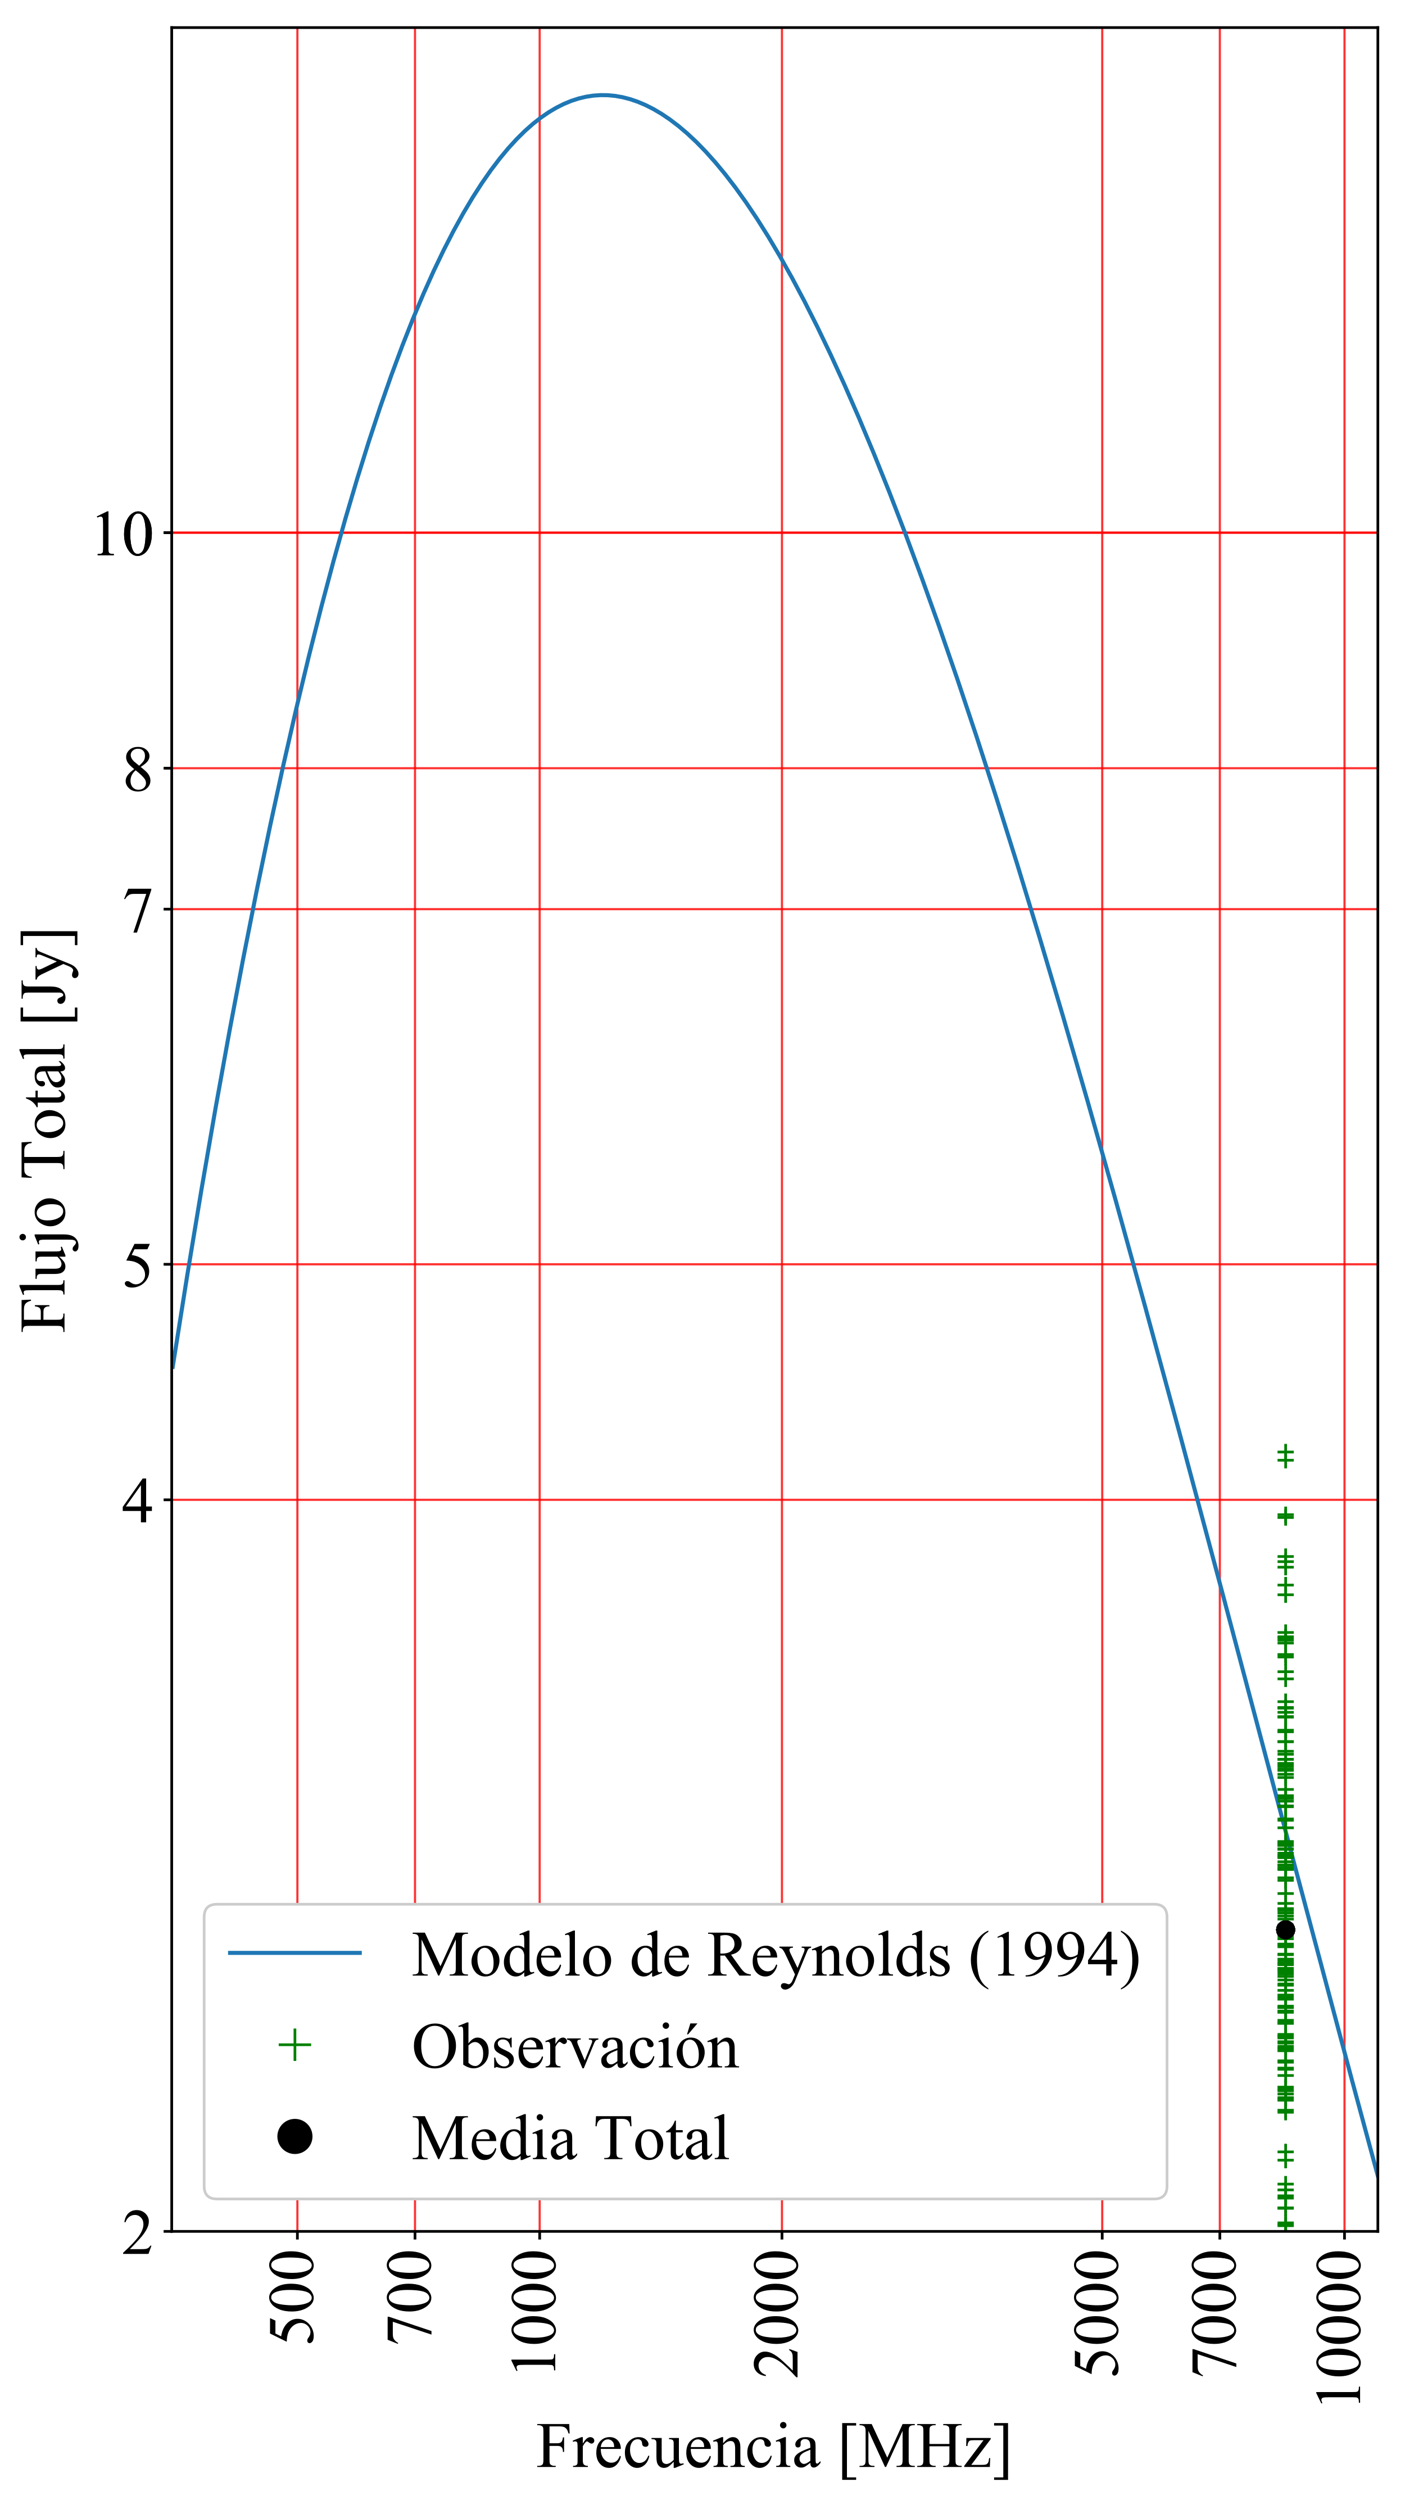 <?xml version="1.0" encoding="utf-8" standalone="no"?>
<!DOCTYPE svg PUBLIC "-//W3C//DTD SVG 1.1//EN"
  "http://www.w3.org/Graphics/SVG/1.1/DTD/svg11.dtd">
<!-- Created with matplotlib (http://matplotlib.org/) -->
<svg height="925pt" version="1.1" viewBox="0 0 520 925" width="520pt" xmlns="http://www.w3.org/2000/svg" xmlns:xlink="http://www.w3.org/1999/xlink">
 <defs>
  <style type="text/css">
*{stroke-linecap:butt;stroke-linejoin:round;}
  </style>
 </defs>
 <g id="figure_1">
  <g id="patch_1">
   <path d="M 0 925.099 
L 520.155 925.099 
L 520.155 0 
L 0 0 
z
" style="fill:#ffffff;"/>
  </g>
  <g id="axes_1">
   <g id="patch_2">
    <path d="M 63.555 825.6 
L 509.955 825.6 
L 509.955 10.2 
L 63.555 10.2 
z
" style="fill:#ffffff;"/>
   </g>
   <g id="matplotlib.axis_1">
    <g id="xtick_1">
     <g id="line2d_1">
      <path clip-path="url(#pf68c662dde)" d="M 110.067 825.6 
L 110.067 10.2 
" style="fill:none;opacity:0.8;stroke:#ff0000;stroke-linecap:square;stroke-width:0.8;"/>
     </g>
     <g id="line2d_2">
      <defs>
       <path d="M 0 0 
L 0 3 
" id="m3a1a50039f" style="stroke:#000000;"/>
      </defs>
      <g>
       <use style="stroke:#000000;" x="110.067" xlink:href="#m3a1a50039f" y="825.6"/>
      </g>
     </g>
     <g id="text_1">
      <!-- 500 -->
      <defs>
       <path d="M 43.406 66.219 
L 39.594 57.906 
L 19.672 57.906 
L 15.328 49.031 
Q 28.266 47.125 35.844 39.406 
Q 42.328 32.766 42.328 23.781 
Q 42.328 18.562 40.203 14.109 
Q 38.094 9.672 34.859 6.547 
Q 31.641 3.422 27.688 1.516 
Q 22.078 -1.172 16.156 -1.172 
Q 10.203 -1.172 7.484 0.844 
Q 4.781 2.875 4.781 5.328 
Q 4.781 6.688 5.906 7.734 
Q 7.031 8.797 8.734 8.797 
Q 10.016 8.797 10.969 8.406 
Q 11.922 8.016 14.203 6.391 
Q 17.875 3.859 21.625 3.859 
Q 27.344 3.859 31.656 8.172 
Q 35.984 12.5 35.984 18.703 
Q 35.984 24.703 32.125 29.906 
Q 28.266 35.109 21.484 37.938 
Q 16.156 40.141 6.984 40.484 
L 19.672 66.219 
z
" id="TimesNewRomanPSMT-35"/>
       <path d="M 3.609 32.719 
Q 3.609 44.047 7.031 52.219 
Q 10.453 60.406 16.109 64.406 
Q 20.516 67.578 25.203 67.578 
Q 32.812 67.578 38.875 59.812 
Q 46.438 50.203 46.438 33.734 
Q 46.438 22.219 43.109 14.156 
Q 39.797 6.109 34.641 2.469 
Q 29.5 -1.172 24.703 -1.172 
Q 15.234 -1.172 8.938 10.016 
Q 3.609 19.438 3.609 32.719 
z
M 13.188 31.5 
Q 13.188 17.828 16.547 9.188 
Q 19.344 1.906 24.859 1.906 
Q 27.484 1.906 30.312 4.266 
Q 33.156 6.641 34.625 12.203 
Q 36.859 20.609 36.859 35.891 
Q 36.859 47.219 34.516 54.781 
Q 32.766 60.406 29.984 62.75 
Q 27.984 64.359 25.141 64.359 
Q 21.828 64.359 19.234 61.375 
Q 15.719 57.328 14.453 48.625 
Q 13.188 39.938 13.188 31.5 
z
" id="TimesNewRomanPSMT-30"/>
      </defs>
      <g transform="translate(115.832 868.1)rotate(-90)scale(0.24 -0.24)">
       <use xlink:href="#TimesNewRomanPSMT-35"/>
       <use x="50" xlink:href="#TimesNewRomanPSMT-30"/>
       <use x="100" xlink:href="#TimesNewRomanPSMT-30"/>
      </g>
     </g>
    </g>
    <g id="xtick_2">
     <g id="line2d_3">
      <path clip-path="url(#pf68c662dde)" d="M 153.595 825.6 
L 153.595 10.2 
" style="fill:none;opacity:0.8;stroke:#ff0000;stroke-linecap:square;stroke-width:0.8;"/>
     </g>
     <g id="line2d_4">
      <g>
       <use style="stroke:#000000;" x="153.595" xlink:href="#m3a1a50039f" y="825.6"/>
      </g>
     </g>
     <g id="text_2">
      <!-- 700 -->
      <defs>
       <path d="M 10.062 66.219 
L 45.562 66.219 
L 45.562 64.359 
L 23.484 -1.375 
L 18.016 -1.375 
L 37.797 58.25 
L 19.578 58.25 
Q 14.062 58.25 11.719 56.938 
Q 7.625 54.688 5.125 50 
L 3.719 50.531 
z
" id="TimesNewRomanPSMT-37"/>
      </defs>
      <g transform="translate(159.361 868.1)rotate(-90)scale(0.24 -0.24)">
       <use xlink:href="#TimesNewRomanPSMT-37"/>
       <use x="50" xlink:href="#TimesNewRomanPSMT-30"/>
       <use x="100" xlink:href="#TimesNewRomanPSMT-30"/>
      </g>
     </g>
    </g>
    <g id="xtick_3">
     <g id="line2d_5">
      <path clip-path="url(#pf68c662dde)" d="M 199.737 825.6 
L 199.737 10.2 
" style="fill:none;opacity:0.8;stroke:#ff0000;stroke-linecap:square;stroke-width:0.8;"/>
     </g>
     <g id="line2d_6">
      <g>
       <use style="stroke:#000000;" x="199.737" xlink:href="#m3a1a50039f" y="825.6"/>
      </g>
     </g>
     <g id="text_3">
      <!-- 1000 -->
      <defs>
       <path d="M 11.719 59.719 
L 27.828 67.578 
L 29.438 67.578 
L 29.438 11.672 
Q 29.438 6.109 29.906 4.734 
Q 30.375 3.375 31.828 2.641 
Q 33.297 1.906 37.797 1.812 
L 37.797 0 
L 12.891 0 
L 12.891 1.812 
Q 17.578 1.906 18.938 2.609 
Q 20.312 3.328 20.844 4.516 
Q 21.391 5.719 21.391 11.672 
L 21.391 47.406 
Q 21.391 54.641 20.906 56.688 
Q 20.562 58.25 19.656 58.984 
Q 18.75 59.719 17.484 59.719 
Q 15.672 59.719 12.453 58.203 
z
" id="TimesNewRomanPSMT-31"/>
      </defs>
      <g transform="translate(205.502 880.1)rotate(-90)scale(0.24 -0.24)">
       <use xlink:href="#TimesNewRomanPSMT-31"/>
       <use x="50" xlink:href="#TimesNewRomanPSMT-30"/>
       <use x="100" xlink:href="#TimesNewRomanPSMT-30"/>
       <use x="150" xlink:href="#TimesNewRomanPSMT-30"/>
      </g>
     </g>
    </g>
    <g id="xtick_4">
     <g id="line2d_7">
      <path clip-path="url(#pf68c662dde)" d="M 289.406 825.6 
L 289.406 10.2 
" style="fill:none;opacity:0.8;stroke:#ff0000;stroke-linecap:square;stroke-width:0.8;"/>
     </g>
     <g id="line2d_8">
      <g>
       <use style="stroke:#000000;" x="289.406" xlink:href="#m3a1a50039f" y="825.6"/>
      </g>
     </g>
     <g id="text_4">
      <!-- 2000 -->
      <defs>
       <path d="M 45.844 12.75 
L 41.219 0 
L 2.156 0 
L 2.156 1.812 
Q 19.391 17.531 26.422 27.484 
Q 33.453 37.453 33.453 45.703 
Q 33.453 52 29.594 56.047 
Q 25.734 60.109 20.359 60.109 
Q 15.484 60.109 11.594 57.25 
Q 7.719 54.391 5.859 48.875 
L 4.047 48.875 
Q 5.281 57.906 10.328 62.734 
Q 15.375 67.578 22.953 67.578 
Q 31 67.578 36.391 62.406 
Q 41.797 57.234 41.797 50.203 
Q 41.797 45.172 39.453 40.141 
Q 35.844 32.234 27.734 23.391 
Q 15.578 10.109 12.547 7.375 
L 29.828 7.375 
Q 35.109 7.375 37.234 7.766 
Q 39.359 8.156 41.062 9.344 
Q 42.781 10.547 44.047 12.75 
z
" id="TimesNewRomanPSMT-32"/>
      </defs>
      <g transform="translate(295.172 880.1)rotate(-90)scale(0.24 -0.24)">
       <use xlink:href="#TimesNewRomanPSMT-32"/>
       <use x="50" xlink:href="#TimesNewRomanPSMT-30"/>
       <use x="100" xlink:href="#TimesNewRomanPSMT-30"/>
       <use x="150" xlink:href="#TimesNewRomanPSMT-30"/>
      </g>
     </g>
    </g>
    <g id="xtick_5">
     <g id="line2d_9">
      <path clip-path="url(#pf68c662dde)" d="M 407.944 825.6 
L 407.944 10.2 
" style="fill:none;opacity:0.8;stroke:#ff0000;stroke-linecap:square;stroke-width:0.8;"/>
     </g>
     <g id="line2d_10">
      <g>
       <use style="stroke:#000000;" x="407.944" xlink:href="#m3a1a50039f" y="825.6"/>
      </g>
     </g>
     <g id="text_5">
      <!-- 5000 -->
      <g transform="translate(413.709 880.1)rotate(-90)scale(0.24 -0.24)">
       <use xlink:href="#TimesNewRomanPSMT-35"/>
       <use x="50" xlink:href="#TimesNewRomanPSMT-30"/>
       <use x="100" xlink:href="#TimesNewRomanPSMT-30"/>
       <use x="150" xlink:href="#TimesNewRomanPSMT-30"/>
      </g>
     </g>
    </g>
    <g id="xtick_6">
     <g id="line2d_11">
      <path clip-path="url(#pf68c662dde)" d="M 451.472 825.6 
L 451.472 10.2 
" style="fill:none;opacity:0.8;stroke:#ff0000;stroke-linecap:square;stroke-width:0.8;"/>
     </g>
     <g id="line2d_12">
      <g>
       <use style="stroke:#000000;" x="451.472" xlink:href="#m3a1a50039f" y="825.6"/>
      </g>
     </g>
     <g id="text_6">
      <!-- 7000 -->
      <g transform="translate(457.237 880.1)rotate(-90)scale(0.24 -0.24)">
       <use xlink:href="#TimesNewRomanPSMT-37"/>
       <use x="50" xlink:href="#TimesNewRomanPSMT-30"/>
       <use x="100" xlink:href="#TimesNewRomanPSMT-30"/>
       <use x="150" xlink:href="#TimesNewRomanPSMT-30"/>
      </g>
     </g>
    </g>
    <g id="xtick_7">
     <g id="line2d_13">
      <path clip-path="url(#pf68c662dde)" d="M 497.613 825.6 
L 497.613 10.2 
" style="fill:none;opacity:0.8;stroke:#ff0000;stroke-linecap:square;stroke-width:0.8;"/>
     </g>
     <g id="line2d_14">
      <g>
       <use style="stroke:#000000;" x="497.613" xlink:href="#m3a1a50039f" y="825.6"/>
      </g>
     </g>
     <g id="text_7">
      <!-- 10000 -->
      <g transform="translate(503.379 892.1)rotate(-90)scale(0.24 -0.24)">
       <use xlink:href="#TimesNewRomanPSMT-31"/>
       <use x="50" xlink:href="#TimesNewRomanPSMT-30"/>
       <use x="100" xlink:href="#TimesNewRomanPSMT-30"/>
       <use x="150" xlink:href="#TimesNewRomanPSMT-30"/>
       <use x="200" xlink:href="#TimesNewRomanPSMT-30"/>
      </g>
     </g>
    </g>
    <g id="text_8">
     <!-- Frecuencia [MHz] -->
     <defs>
      <path d="M 20.453 62.594 
L 20.453 36.578 
L 32.516 36.578 
Q 36.672 36.578 38.594 38.406 
Q 40.531 40.234 41.156 45.656 
L 42.969 45.656 
L 42.969 23.25 
L 41.156 23.25 
Q 41.109 27.094 40.156 28.906 
Q 39.203 30.719 37.516 31.609 
Q 35.844 32.516 32.516 32.516 
L 20.453 32.516 
L 20.453 11.719 
Q 20.453 6.688 21.094 5.078 
Q 21.578 3.859 23.141 2.984 
Q 25.297 1.812 27.641 1.812 
L 30.031 1.812 
L 30.031 0 
L 1.609 0 
L 1.609 1.812 
L 3.953 1.812 
Q 8.062 1.812 9.906 4.203 
Q 11.078 5.766 11.078 11.719 
L 11.078 54.5 
Q 11.078 59.516 10.453 61.141 
Q 9.969 62.359 8.453 63.234 
Q 6.344 64.406 3.953 64.406 
L 1.609 64.406 
L 1.609 66.219 
L 50.875 66.219 
L 51.516 51.656 
L 49.812 51.656 
Q 48.531 56.297 46.844 58.469 
Q 45.172 60.641 42.703 61.609 
Q 40.234 62.594 35.062 62.594 
z
" id="TimesNewRomanPSMT-46"/>
      <path d="M 16.219 46.047 
L 16.219 35.984 
Q 21.828 46.047 27.734 46.047 
Q 30.422 46.047 32.172 44.406 
Q 33.938 42.781 33.938 40.625 
Q 33.938 38.719 32.656 37.391 
Q 31.391 36.078 29.641 36.078 
Q 27.938 36.078 25.812 37.766 
Q 23.688 39.453 22.656 39.453 
Q 21.781 39.453 20.75 38.484 
Q 18.562 36.469 16.219 31.891 
L 16.219 10.453 
Q 16.219 6.734 17.141 4.828 
Q 17.781 3.516 19.391 2.641 
Q 21 1.766 24.031 1.766 
L 24.031 0 
L 1.125 0 
L 1.125 1.766 
Q 4.547 1.766 6.203 2.828 
Q 7.422 3.609 7.906 5.328 
Q 8.156 6.156 8.156 10.062 
L 8.156 27.391 
Q 8.156 35.203 7.828 36.688 
Q 7.516 38.188 6.656 38.859 
Q 5.812 39.547 4.547 39.547 
Q 3.031 39.547 1.125 38.812 
L 0.641 40.578 
L 14.156 46.047 
z
" id="TimesNewRomanPSMT-72"/>
      <path d="M 10.641 27.875 
Q 10.594 17.922 15.484 12.25 
Q 20.359 6.594 26.953 6.594 
Q 31.344 6.594 34.594 9 
Q 37.844 11.422 40.047 17.281 
L 41.547 16.312 
Q 40.531 9.625 35.594 4.125 
Q 30.672 -1.375 23.25 -1.375 
Q 15.188 -1.375 9.453 4.906 
Q 3.719 11.188 3.719 21.781 
Q 3.719 33.25 9.594 39.672 
Q 15.484 46.094 24.359 46.094 
Q 31.891 46.094 36.719 41.141 
Q 41.547 36.188 41.547 27.875 
z
M 10.641 30.719 
L 31.344 30.719 
Q 31.109 35.016 30.328 36.766 
Q 29.109 39.5 26.688 41.062 
Q 24.266 42.625 21.625 42.625 
Q 17.578 42.625 14.375 39.469 
Q 11.188 36.328 10.641 30.719 
z
" id="TimesNewRomanPSMT-65"/>
      <path d="M 41.109 17 
Q 39.312 8.156 34.031 3.391 
Q 28.766 -1.375 22.359 -1.375 
Q 14.75 -1.375 9.078 5.016 
Q 3.422 11.422 3.422 22.312 
Q 3.422 32.859 9.688 39.453 
Q 15.969 46.047 24.75 46.047 
Q 31.344 46.047 35.594 42.547 
Q 39.844 39.062 39.844 35.297 
Q 39.844 33.453 38.641 32.297 
Q 37.453 31.156 35.297 31.156 
Q 32.422 31.156 30.953 33.016 
Q 30.125 34.031 29.859 36.906 
Q 29.594 39.797 27.875 41.312 
Q 26.172 42.781 23.141 42.781 
Q 18.266 42.781 15.281 39.156 
Q 11.328 34.375 11.328 26.516 
Q 11.328 18.5 15.25 12.375 
Q 19.188 6.25 25.875 6.25 
Q 30.672 6.25 34.469 9.516 
Q 37.156 11.766 39.703 17.672 
z
" id="TimesNewRomanPSMT-63"/>
      <path d="M 42.328 44.734 
L 42.328 17.625 
Q 42.328 9.859 42.688 8.125 
Q 43.062 6.391 43.859 5.703 
Q 44.672 5.031 45.75 5.031 
Q 47.266 5.031 49.172 5.859 
L 49.859 4.156 
L 36.469 -1.375 
L 34.281 -1.375 
L 34.281 8.109 
Q 28.516 1.859 25.484 0.234 
Q 22.469 -1.375 19.094 -1.375 
Q 15.328 -1.375 12.562 0.797 
Q 9.812 2.984 8.734 6.391 
Q 7.672 9.812 7.672 16.062 
L 7.672 36.031 
Q 7.672 39.203 6.984 40.422 
Q 6.297 41.656 4.953 42.312 
Q 3.609 42.969 0.094 42.922 
L 0.094 44.734 
L 15.766 44.734 
L 15.766 14.797 
Q 15.766 8.547 17.938 6.594 
Q 20.125 4.641 23.188 4.641 
Q 25.297 4.641 27.953 5.953 
Q 30.609 7.281 34.281 10.984 
L 34.281 36.328 
Q 34.281 40.141 32.891 41.484 
Q 31.5 42.828 27.094 42.922 
L 27.094 44.734 
z
" id="TimesNewRomanPSMT-75"/>
      <path d="M 16.156 36.578 
Q 24.031 46.047 31.156 46.047 
Q 34.812 46.047 37.453 44.219 
Q 40.094 42.391 41.656 38.188 
Q 42.719 35.25 42.719 29.203 
L 42.719 10.109 
Q 42.719 5.859 43.406 4.344 
Q 43.953 3.125 45.141 2.438 
Q 46.344 1.766 49.562 1.766 
L 49.562 0 
L 27.438 0 
L 27.438 1.766 
L 28.375 1.766 
Q 31.5 1.766 32.734 2.703 
Q 33.984 3.656 34.469 5.516 
Q 34.672 6.25 34.672 10.109 
L 34.672 28.422 
Q 34.672 34.516 33.078 37.281 
Q 31.5 40.047 27.734 40.047 
Q 21.922 40.047 16.156 33.688 
L 16.156 10.109 
Q 16.156 5.562 16.703 4.5 
Q 17.391 3.078 18.578 2.422 
Q 19.781 1.766 23.438 1.766 
L 23.438 0 
L 1.312 0 
L 1.312 1.766 
L 2.297 1.766 
Q 5.719 1.766 6.906 3.484 
Q 8.109 5.219 8.109 10.109 
L 8.109 26.703 
Q 8.109 34.766 7.734 36.516 
Q 7.375 38.281 6.609 38.906 
Q 5.859 39.547 4.594 39.547 
Q 3.219 39.547 1.312 38.812 
L 0.594 40.578 
L 14.062 46.047 
L 16.156 46.047 
z
" id="TimesNewRomanPSMT-6e"/>
      <path d="M 14.5 69.438 
Q 16.547 69.438 17.984 67.984 
Q 19.438 66.547 19.438 64.5 
Q 19.438 62.453 17.984 60.984 
Q 16.547 59.516 14.5 59.516 
Q 12.453 59.516 10.984 60.984 
Q 9.516 62.453 9.516 64.5 
Q 9.516 66.547 10.953 67.984 
Q 12.406 69.438 14.5 69.438 
z
M 18.562 46.047 
L 18.562 10.109 
Q 18.562 5.906 19.172 4.516 
Q 19.781 3.125 20.969 2.438 
Q 22.172 1.766 25.344 1.766 
L 25.344 0 
L 3.609 0 
L 3.609 1.766 
Q 6.891 1.766 8 2.391 
Q 9.125 3.031 9.781 4.484 
Q 10.453 5.953 10.453 10.109 
L 10.453 27.344 
Q 10.453 34.625 10.016 36.766 
Q 9.672 38.328 8.938 38.938 
Q 8.203 39.547 6.938 39.547 
Q 5.562 39.547 3.609 38.812 
L 2.938 40.578 
L 16.406 46.047 
z
" id="TimesNewRomanPSMT-69"/>
      <path d="M 28.469 6.453 
Q 21.578 1.125 19.828 0.297 
Q 17.188 -0.922 14.203 -0.922 
Q 9.578 -0.922 6.562 2.25 
Q 3.562 5.422 3.562 10.594 
Q 3.562 13.875 5.031 16.266 
Q 7.031 19.578 11.984 22.5 
Q 16.938 25.438 28.469 29.641 
L 28.469 31.391 
Q 28.469 38.094 26.344 40.578 
Q 24.219 43.062 20.172 43.062 
Q 17.094 43.062 15.281 41.406 
Q 13.422 39.75 13.422 37.594 
L 13.531 34.766 
Q 13.531 32.516 12.375 31.297 
Q 11.234 30.078 9.375 30.078 
Q 7.562 30.078 6.422 31.344 
Q 5.281 32.625 5.281 34.812 
Q 5.281 39.016 9.578 42.531 
Q 13.875 46.047 21.625 46.047 
Q 27.594 46.047 31.391 44.047 
Q 34.281 42.531 35.641 39.312 
Q 36.531 37.203 36.531 30.719 
L 36.531 15.531 
Q 36.531 9.125 36.766 7.688 
Q 37.016 6.25 37.578 5.766 
Q 38.141 5.281 38.875 5.281 
Q 39.656 5.281 40.234 5.609 
Q 41.266 6.25 44.188 9.188 
L 44.188 6.453 
Q 38.719 -0.875 33.734 -0.875 
Q 31.344 -0.875 29.922 0.781 
Q 28.516 2.438 28.469 6.453 
z
M 28.469 9.625 
L 28.469 26.656 
Q 21.094 23.734 18.953 22.516 
Q 15.094 20.359 13.422 18.016 
Q 11.766 15.672 11.766 12.891 
Q 11.766 9.375 13.859 7.047 
Q 15.969 4.734 18.703 4.734 
Q 22.406 4.734 28.469 9.625 
z
" id="TimesNewRomanPSMT-61"/>
      <path id="TimesNewRomanPSMT-20"/>
      <path d="M 29.688 -19.828 
L 8.203 -19.828 
L 8.203 67.719 
L 29.688 67.719 
L 29.688 63.875 
L 15.531 63.875 
L 15.531 -16.016 
L 29.688 -16.016 
z
" id="TimesNewRomanPSMT-5b"/>
      <path d="M 40.922 0 
L 15.328 55.719 
L 15.328 11.469 
Q 15.328 5.375 16.656 3.859 
Q 18.453 1.812 22.359 1.812 
L 24.703 1.812 
L 24.703 0 
L 1.656 0 
L 1.656 1.812 
L 4 1.812 
Q 8.203 1.812 9.969 4.344 
Q 11.031 5.906 11.031 11.469 
L 11.031 54.734 
Q 11.031 59.125 10.062 61.078 
Q 9.375 62.5 7.547 63.453 
Q 5.719 64.406 1.656 64.406 
L 1.656 66.219 
L 20.406 66.219 
L 44.438 14.406 
L 68.062 66.219 
L 86.812 66.219 
L 86.812 64.406 
L 84.516 64.406 
Q 80.281 64.406 78.516 61.859 
Q 77.438 60.297 77.438 54.734 
L 77.438 11.469 
Q 77.438 5.375 78.812 3.859 
Q 80.609 1.812 84.516 1.812 
L 86.812 1.812 
L 86.812 0 
L 58.688 0 
L 58.688 1.812 
L 61.031 1.812 
Q 65.281 1.812 67 4.344 
Q 68.062 5.906 68.062 11.469 
L 68.062 55.719 
L 42.531 0 
z
" id="TimesNewRomanPSMT-4d"/>
      <path d="M 20.562 35.5 
L 51.312 35.5 
L 51.312 54.438 
Q 51.312 59.516 50.688 61.141 
Q 50.203 62.359 48.641 63.234 
Q 46.531 64.406 44.188 64.406 
L 41.844 64.406 
L 41.844 66.219 
L 70.172 66.219 
L 70.172 64.406 
L 67.828 64.406 
Q 65.484 64.406 63.375 63.281 
Q 61.812 62.5 61.25 60.906 
Q 60.688 59.328 60.688 54.438 
L 60.688 11.719 
Q 60.688 6.688 61.328 5.078 
Q 61.812 3.859 63.328 2.984 
Q 65.484 1.812 67.828 1.812 
L 70.172 1.812 
L 70.172 0 
L 41.844 0 
L 41.844 1.812 
L 44.188 1.812 
Q 48.25 1.812 50.094 4.203 
Q 51.312 5.766 51.312 11.719 
L 51.312 31.891 
L 20.562 31.891 
L 20.562 11.719 
Q 20.562 6.688 21.188 5.078 
Q 21.688 3.859 23.25 2.984 
Q 25.344 1.812 27.688 1.812 
L 30.078 1.812 
L 30.078 0 
L 1.703 0 
L 1.703 1.812 
L 4.047 1.812 
Q 8.156 1.812 10.016 4.203 
Q 11.188 5.766 11.188 11.719 
L 11.188 54.438 
Q 11.188 59.516 10.547 61.141 
Q 10.062 62.359 8.547 63.234 
Q 6.391 64.406 4.047 64.406 
L 1.703 64.406 
L 1.703 66.219 
L 30.078 66.219 
L 30.078 64.406 
L 27.688 64.406 
Q 25.344 64.406 23.25 63.281 
Q 21.734 62.5 21.141 60.906 
Q 20.562 59.328 20.562 54.438 
z
" id="TimesNewRomanPSMT-48"/>
      <path d="M 42 13.719 
L 41.453 0 
L 2 0 
L 2 1.766 
L 31.688 41.312 
L 17.047 41.312 
Q 12.312 41.312 10.844 40.703 
Q 9.375 40.094 8.453 38.375 
Q 7.125 35.938 6.938 32.328 
L 4.984 32.328 
L 5.281 44.734 
L 42.781 44.734 
L 42.781 42.922 
L 12.797 3.266 
L 29.109 3.266 
Q 34.234 3.266 36.062 4.125 
Q 37.891 4.984 39.016 7.125 
Q 39.797 8.688 40.328 13.719 
z
" id="TimesNewRomanPSMT-7a"/>
      <path d="M 3.656 67.719 
L 25.141 67.719 
L 25.141 -19.875 
L 3.656 -19.875 
L 3.656 -16.016 
L 17.828 -16.016 
L 17.828 63.875 
L 3.656 63.875 
z
" id="TimesNewRomanPSMT-5d"/>
     </defs>
     <g transform="translate(198.463 912.765)scale(0.24 -0.24)">
      <use xlink:href="#TimesNewRomanPSMT-46"/>
      <use x="55.615" xlink:href="#TimesNewRomanPSMT-72"/>
      <use x="88.916" xlink:href="#TimesNewRomanPSMT-65"/>
      <use x="133.301" xlink:href="#TimesNewRomanPSMT-63"/>
      <use x="177.686" xlink:href="#TimesNewRomanPSMT-75"/>
      <use x="227.686" xlink:href="#TimesNewRomanPSMT-65"/>
      <use x="272.07" xlink:href="#TimesNewRomanPSMT-6e"/>
      <use x="322.07" xlink:href="#TimesNewRomanPSMT-63"/>
      <use x="366.455" xlink:href="#TimesNewRomanPSMT-69"/>
      <use x="394.238" xlink:href="#TimesNewRomanPSMT-61"/>
      <use x="438.623" xlink:href="#TimesNewRomanPSMT-20"/>
      <use x="463.623" xlink:href="#TimesNewRomanPSMT-5b"/>
      <use x="496.924" xlink:href="#TimesNewRomanPSMT-4d"/>
      <use x="585.84" xlink:href="#TimesNewRomanPSMT-48"/>
      <use x="658.057" xlink:href="#TimesNewRomanPSMT-7a"/>
      <use x="702.441" xlink:href="#TimesNewRomanPSMT-5d"/>
     </g>
    </g>
   </g>
   <g id="matplotlib.axis_2">
    <g id="ytick_1">
     <g id="line2d_15">
      <path clip-path="url(#pf68c662dde)" d="M 63.555 825.6 
L 509.955 825.6 
" style="fill:none;opacity:0.8;stroke:#ff0000;stroke-linecap:square;stroke-width:0.8;"/>
     </g>
     <g id="line2d_16">
      <defs>
       <path d="M 0 0 
L -3 0 
" id="ma3209ff2bd" style="stroke:#000000;"/>
      </defs>
      <g>
       <use style="stroke:#000000;" x="63.555" xlink:href="#ma3209ff2bd" y="825.6"/>
      </g>
     </g>
     <g id="text_9">
      <!-- 2 -->
      <g transform="translate(45.055 833.933)scale(0.24 -0.24)">
       <use xlink:href="#TimesNewRomanPSMT-32"/>
      </g>
     </g>
    </g>
    <g id="ytick_2">
     <g id="line2d_17">
      <path clip-path="url(#pf68c662dde)" d="M 63.555 554.916 
L 509.955 554.916 
" style="fill:none;opacity:0.8;stroke:#ff0000;stroke-linecap:square;stroke-width:0.8;"/>
     </g>
     <g id="line2d_18">
      <g>
       <use style="stroke:#000000;" x="63.555" xlink:href="#ma3209ff2bd" y="554.916"/>
      </g>
     </g>
     <g id="text_10">
      <!-- 4 -->
      <defs>
       <path d="M 46.531 24.422 
L 46.531 17.484 
L 37.641 17.484 
L 37.641 0 
L 29.594 0 
L 29.594 17.484 
L 1.562 17.484 
L 1.562 23.734 
L 32.281 67.578 
L 37.641 67.578 
L 37.641 24.422 
z
M 29.594 24.422 
L 29.594 57.281 
L 6.344 24.422 
z
" id="TimesNewRomanPSMT-34"/>
      </defs>
      <g transform="translate(45.055 563.248)scale(0.24 -0.24)">
       <use xlink:href="#TimesNewRomanPSMT-34"/>
      </g>
     </g>
    </g>
    <g id="ytick_3">
     <g id="line2d_19">
      <path clip-path="url(#pf68c662dde)" d="M 63.555 467.775 
L 509.955 467.775 
" style="fill:none;opacity:0.8;stroke:#ff0000;stroke-linecap:square;stroke-width:0.8;"/>
     </g>
     <g id="line2d_20">
      <g>
       <use style="stroke:#000000;" x="63.555" xlink:href="#ma3209ff2bd" y="467.775"/>
      </g>
     </g>
     <g id="text_11">
      <!-- 5 -->
      <g transform="translate(45.055 476.108)scale(0.24 -0.24)">
       <use xlink:href="#TimesNewRomanPSMT-35"/>
      </g>
     </g>
    </g>
    <g id="ytick_4">
     <g id="line2d_21">
      <path clip-path="url(#pf68c662dde)" d="M 63.555 336.378 
L 509.955 336.378 
" style="fill:none;opacity:0.8;stroke:#ff0000;stroke-linecap:square;stroke-width:0.8;"/>
     </g>
     <g id="line2d_22">
      <g>
       <use style="stroke:#000000;" x="63.555" xlink:href="#ma3209ff2bd" y="336.378"/>
      </g>
     </g>
     <g id="text_12">
      <!-- 7 -->
      <g transform="translate(45.055 344.71)scale(0.24 -0.24)">
       <use xlink:href="#TimesNewRomanPSMT-37"/>
      </g>
     </g>
    </g>
    <g id="ytick_5">
     <g id="line2d_23">
      <path clip-path="url(#pf68c662dde)" d="M 63.555 284.232 
L 509.955 284.232 
" style="fill:none;opacity:0.8;stroke:#ff0000;stroke-linecap:square;stroke-width:0.8;"/>
     </g>
     <g id="line2d_24">
      <g>
       <use style="stroke:#000000;" x="63.555" xlink:href="#ma3209ff2bd" y="284.232"/>
      </g>
     </g>
     <g id="text_13">
      <!-- 8 -->
      <defs>
       <path d="M 19.188 33.344 
Q 11.328 39.797 9.047 43.703 
Q 6.781 47.609 6.781 51.812 
Q 6.781 58.25 11.766 62.906 
Q 16.75 67.578 25 67.578 
Q 33.016 67.578 37.891 63.234 
Q 42.781 58.891 42.781 53.328 
Q 42.781 49.609 40.141 45.75 
Q 37.5 41.891 29.156 36.672 
Q 37.75 30.031 40.531 26.219 
Q 44.234 21.234 44.234 15.719 
Q 44.234 8.734 38.906 3.781 
Q 33.594 -1.172 24.953 -1.172 
Q 15.531 -1.172 10.25 4.734 
Q 6.062 9.469 6.062 15.094 
Q 6.062 19.484 9.016 23.797 
Q 11.969 28.125 19.188 33.344 
z
M 26.859 38.578 
Q 32.719 43.844 34.281 46.891 
Q 35.844 49.953 35.844 53.812 
Q 35.844 58.938 32.953 61.844 
Q 30.078 64.75 25.094 64.75 
Q 20.125 64.75 17 61.859 
Q 13.875 58.984 13.875 55.125 
Q 13.875 52.594 15.156 50.047 
Q 16.453 47.516 18.844 45.219 
z
M 21.484 31.5 
Q 17.438 28.078 15.484 24.047 
Q 13.531 20.016 13.531 15.328 
Q 13.531 9.031 16.969 5.25 
Q 20.406 1.469 25.734 1.469 
Q 31 1.469 34.172 4.438 
Q 37.359 7.422 37.359 11.672 
Q 37.359 15.188 35.5 17.969 
Q 32.031 23.141 21.484 31.5 
z
" id="TimesNewRomanPSMT-38"/>
      </defs>
      <g transform="translate(45.055 292.564)scale(0.24 -0.24)">
       <use xlink:href="#TimesNewRomanPSMT-38"/>
      </g>
     </g>
    </g>
    <g id="ytick_6">
     <g id="line2d_25">
      <path clip-path="url(#pf68c662dde)" d="M 63.555 197.091 
L 509.955 197.091 
" style="fill:none;opacity:0.8;stroke:#ff0000;stroke-linecap:square;stroke-width:0.8;"/>
     </g>
     <g id="line2d_26">
      <g>
       <use style="stroke:#000000;" x="63.555" xlink:href="#ma3209ff2bd" y="197.091"/>
      </g>
     </g>
     <g id="text_14">
      <!-- 10 -->
      <g transform="translate(33.055 205.424)scale(0.24 -0.24)">
       <use xlink:href="#TimesNewRomanPSMT-31"/>
       <use x="50" xlink:href="#TimesNewRomanPSMT-30"/>
      </g>
     </g>
    </g>
    <g id="ytick_7">
     <g id="line2d_27">
      <path clip-path="url(#pf68c662dde)" d="M 63.555 197.091 
L 509.955 197.091 
" style="fill:none;opacity:0.8;stroke:#ff0000;stroke-linecap:square;stroke-width:0.8;"/>
     </g>
     <g id="line2d_28">
      <g>
       <use style="stroke:#000000;" x="63.555" xlink:href="#ma3209ff2bd" y="197.091"/>
      </g>
     </g>
     <g id="text_15">
      <!-- 10 -->
      <g transform="translate(33.055 205.424)scale(0.24 -0.24)">
       <use xlink:href="#TimesNewRomanPSMT-31"/>
       <use x="50" xlink:href="#TimesNewRomanPSMT-30"/>
      </g>
     </g>
    </g>
    <g id="text_16">
     <!-- Flujo Total [Jy] -->
     <defs>
      <path d="M 18.5 69.438 
L 18.5 10.109 
Q 18.5 5.906 19.109 4.531 
Q 19.734 3.172 21 2.469 
Q 22.266 1.766 25.734 1.766 
L 25.734 0 
L 3.812 0 
L 3.812 1.766 
Q 6.891 1.766 8 2.391 
Q 9.125 3.031 9.766 4.484 
Q 10.406 5.953 10.406 10.109 
L 10.406 50.734 
Q 10.406 58.297 10.062 60.031 
Q 9.719 61.766 8.953 62.391 
Q 8.203 63.031 7.031 63.031 
Q 5.766 63.031 3.812 62.25 
L 2.984 63.969 
L 16.312 69.438 
z
" id="TimesNewRomanPSMT-6c"/>
      <path d="M 14.453 69.484 
Q 16.547 69.484 18.016 68.016 
Q 19.484 66.547 19.484 64.453 
Q 19.484 62.406 18.016 60.938 
Q 16.547 59.469 14.453 59.469 
Q 12.406 59.469 10.938 60.938 
Q 9.469 62.406 9.469 64.453 
Q 9.469 66.547 10.938 68.016 
Q 12.406 69.484 14.453 69.484 
z
M 18.656 46.047 
L 18.656 1.031 
Q 18.656 -10.453 13.766 -16.016 
Q 8.891 -21.578 1.078 -21.578 
Q -3.375 -21.578 -5.516 -19.969 
Q -7.672 -18.359 -7.672 -16.656 
Q -7.672 -14.938 -6.469 -13.719 
Q -5.281 -12.5 -3.656 -12.5 
Q -2.391 -12.5 -1.078 -13.141 
Q -0.25 -13.484 2.125 -15.594 
Q 4.5 -17.719 6.109 -17.719 
Q 7.281 -17.719 8.391 -16.812 
Q 9.516 -15.922 10.047 -13.797 
Q 10.594 -11.672 10.594 -4.594 
L 10.594 27.25 
Q 10.594 34.625 10.156 36.719 
Q 9.812 38.328 9.078 38.938 
Q 8.344 39.547 7.078 39.547 
Q 5.719 39.547 3.766 38.812 
L 3.078 40.578 
L 16.547 46.047 
z
" id="TimesNewRomanPSMT-6a"/>
      <path d="M 25 46.047 
Q 35.156 46.047 41.312 38.328 
Q 46.531 31.734 46.531 23.188 
Q 46.531 17.188 43.641 11.031 
Q 40.766 4.891 35.719 1.75 
Q 30.672 -1.375 24.469 -1.375 
Q 14.359 -1.375 8.406 6.688 
Q 3.375 13.484 3.375 21.922 
Q 3.375 28.078 6.422 34.156 
Q 9.469 40.234 14.453 43.141 
Q 19.438 46.047 25 46.047 
z
M 23.484 42.875 
Q 20.906 42.875 18.281 41.328 
Q 15.672 39.797 14.062 35.938 
Q 12.453 32.078 12.453 26.031 
Q 12.453 16.266 16.328 9.172 
Q 20.219 2.094 26.562 2.094 
Q 31.297 2.094 34.375 6 
Q 37.453 9.906 37.453 19.438 
Q 37.453 31.344 32.328 38.188 
Q 28.859 42.875 23.484 42.875 
z
" id="TimesNewRomanPSMT-6f"/>
      <path d="M 57.859 66.219 
L 58.594 50.688 
L 56.734 50.688 
Q 56.203 54.781 55.281 56.547 
Q 53.766 59.375 51.25 60.719 
Q 48.734 62.062 44.625 62.062 
L 35.297 62.062 
L 35.297 11.469 
Q 35.297 5.375 36.625 3.859 
Q 38.484 1.812 42.328 1.812 
L 44.625 1.812 
L 44.625 0 
L 16.547 0 
L 16.547 1.812 
L 18.891 1.812 
Q 23.094 1.812 24.859 4.344 
Q 25.922 5.906 25.922 11.469 
L 25.922 62.062 
L 17.969 62.062 
Q 13.328 62.062 11.375 61.375 
Q 8.844 60.453 7.031 57.812 
Q 5.219 55.172 4.891 50.688 
L 3.031 50.688 
L 3.812 66.219 
z
" id="TimesNewRomanPSMT-54"/>
      <path d="M 16.109 59.422 
L 16.109 44.734 
L 26.562 44.734 
L 26.562 41.312 
L 16.109 41.312 
L 16.109 12.312 
Q 16.109 7.953 17.359 6.438 
Q 18.609 4.938 20.562 4.938 
Q 22.172 4.938 23.688 5.938 
Q 25.203 6.938 26.031 8.891 
L 27.938 8.891 
Q 26.219 4.109 23.094 1.688 
Q 19.969 -0.734 16.656 -0.734 
Q 14.406 -0.734 12.25 0.516 
Q 10.109 1.766 9.078 4.078 
Q 8.062 6.391 8.062 11.234 
L 8.062 41.312 
L 0.984 41.312 
L 0.984 42.922 
Q 3.656 44 6.469 46.562 
Q 9.281 49.125 11.469 52.641 
Q 12.594 54.5 14.594 59.422 
z
" id="TimesNewRomanPSMT-74"/>
      <path d="M 9.969 64.406 
L 9.969 66.219 
L 38.328 66.219 
L 38.328 64.406 
L 35.938 64.406 
Q 31.891 64.406 30.031 62.016 
Q 28.859 60.453 28.859 54.5 
L 28.859 22.125 
Q 28.859 14.656 27.219 10.016 
Q 25.594 5.375 21.578 1.922 
Q 17.578 -1.516 11.922 -1.516 
Q 7.328 -1.516 4.688 0.75 
Q 2.047 3.031 2.047 5.953 
Q 2.047 8.344 3.266 9.578 
Q 4.891 11.078 7.031 11.078 
Q 8.594 11.078 9.828 10.047 
Q 11.078 9.031 12.984 4.594 
Q 14.109 1.953 15.875 1.953 
Q 17.188 1.953 18.328 3.562 
Q 19.484 5.172 19.484 9.281 
L 19.484 54.5 
Q 19.484 59.516 18.844 61.141 
Q 18.359 62.359 16.797 63.234 
Q 14.703 64.406 12.359 64.406 
z
" id="TimesNewRomanPSMT-4a"/>
      <path d="M 0.594 44.734 
L 21.438 44.734 
L 21.438 42.922 
L 20.406 42.922 
Q 18.219 42.922 17.109 41.969 
Q 16.016 41.016 16.016 39.594 
Q 16.016 37.703 17.625 34.328 
L 28.516 11.766 
L 38.531 36.469 
Q 39.359 38.484 39.359 40.438 
Q 39.359 41.312 39.016 41.75 
Q 38.625 42.281 37.797 42.594 
Q 36.969 42.922 34.859 42.922 
L 34.859 44.734 
L 49.422 44.734 
L 49.422 42.922 
Q 47.609 42.719 46.625 42.125 
Q 45.656 41.547 44.484 39.938 
Q 44.047 39.266 42.828 36.188 
L 24.609 -8.453 
Q 21.969 -14.938 17.688 -18.25 
Q 13.422 -21.578 9.469 -21.578 
Q 6.594 -21.578 4.734 -19.922 
Q 2.875 -18.266 2.875 -16.109 
Q 2.875 -14.062 4.219 -12.812 
Q 5.562 -11.578 7.906 -11.578 
Q 9.516 -11.578 12.312 -12.641 
Q 14.266 -13.375 14.75 -13.375 
Q 16.219 -13.375 17.938 -11.859 
Q 19.672 -10.359 21.438 -6 
L 24.609 1.766 
L 8.547 35.5 
Q 7.812 37.016 6.203 39.266 
Q 4.984 40.969 4.203 41.547 
Q 3.078 42.328 0.594 42.922 
z
" id="TimesNewRomanPSMT-79"/>
     </defs>
     <g transform="translate(23.876 493.211)rotate(-90)scale(0.24 -0.24)">
      <use xlink:href="#TimesNewRomanPSMT-46"/>
      <use x="55.615" xlink:href="#TimesNewRomanPSMT-6c"/>
      <use x="83.398" xlink:href="#TimesNewRomanPSMT-75"/>
      <use x="133.398" xlink:href="#TimesNewRomanPSMT-6a"/>
      <use x="161.182" xlink:href="#TimesNewRomanPSMT-6f"/>
      <use x="211.182" xlink:href="#TimesNewRomanPSMT-20"/>
      <use x="236.166" xlink:href="#TimesNewRomanPSMT-54"/>
      <use x="297.141" xlink:href="#TimesNewRomanPSMT-6f"/>
      <use x="347.141" xlink:href="#TimesNewRomanPSMT-74"/>
      <use x="374.924" xlink:href="#TimesNewRomanPSMT-61"/>
      <use x="419.309" xlink:href="#TimesNewRomanPSMT-6c"/>
      <use x="447.092" xlink:href="#TimesNewRomanPSMT-20"/>
      <use x="472.092" xlink:href="#TimesNewRomanPSMT-5b"/>
      <use x="505.393" xlink:href="#TimesNewRomanPSMT-4a"/>
      <use x="544.309" xlink:href="#TimesNewRomanPSMT-79"/>
      <use x="594.309" xlink:href="#TimesNewRomanPSMT-5d"/>
     </g>
    </g>
   </g>
   <g id="line2d_29">
    <path clip-path="url(#pf68c662dde)" d="M 63.925 505.725 
L 69.303 471.862 
L 74.608 439.865 
L 79.836 409.676 
L 84.988 381.216 
L 90.062 354.424 
L 95.059 329.22 
L 99.977 305.544 
L 104.819 283.318 
L 109.582 262.483 
L 114.268 242.979 
L 118.874 224.744 
L 123.399 207.728 
L 127.846 191.862 
L 132.212 177.097 
L 136.498 163.377 
L 140.704 150.653 
L 144.828 138.875 
L 148.871 127.992 
L 152.833 117.956 
L 156.716 108.719 
L 160.518 100.242 
L 164.24 92.479 
L 167.883 85.388 
L 171.446 78.931 
L 174.932 73.068 
L 178.342 67.764 
L 181.676 62.981 
L 184.936 58.689 
L 188.125 54.853 
L 191.245 51.444 
L 194.298 48.432 
L 197.289 45.79 
L 200.222 43.492 
L 203.101 41.516 
L 205.932 39.84 
L 208.72 38.445 
L 211.473 37.314 
L 214.199 36.433 
L 216.904 35.791 
L 219.598 35.38 
L 222.289 35.194 
L 224.987 35.23 
L 227.701 35.489 
L 230.441 35.974 
L 233.217 36.693 
L 236.037 37.654 
L 238.909 38.869 
L 241.842 40.354 
L 244.845 42.126 
L 247.924 44.203 
L 251.086 46.608 
L 254.338 49.363 
L 257.686 52.496 
L 261.137 56.031 
L 264.695 59.999 
L 268.366 64.431 
L 272.156 69.359 
L 276.071 74.818 
L 280.115 80.844 
L 284.295 87.476 
L 288.616 94.755 
L 293.085 102.722 
L 297.707 111.423 
L 302.49 120.907 
L 307.442 131.225 
L 312.569 142.429 
L 317.883 154.58 
L 323.393 167.742 
L 329.111 181.982 
L 335.049 197.377 
L 341.226 214.012 
L 347.657 231.981 
L 354.366 251.394 
L 361.379 272.376 
L 368.731 295.079 
L 376.462 319.685 
L 384.628 346.431 
L 393.305 375.619 
L 402.599 407.674 
L 412.669 443.223 
L 423.782 483.284 
L 436.446 529.791 
L 451.942 587.59 
L 479.47 691.32 
L 500.343 769.539 
L 509.943 805.041 
L 509.943 805.041 
" style="fill:none;stroke:#1f77b4;stroke-linecap:square;stroke-width:1.5;"/>
   </g>
   <g id="line2d_30">
    <defs>
     <path d="M -3 0 
L 3 0 
M 0 3 
L 0 -3 
" id="md5c2775b15" style="stroke:#008000;"/>
    </defs>
    <g clip-path="url(#pf68c662dde)">
     <use style="fill:#008000;stroke:#008000;" x="475.818" xlink:href="#md5c2775b15" y="640.728"/>
     <use style="fill:#008000;stroke:#008000;" x="475.82" xlink:href="#md5c2775b15" y="654.53"/>
     <use style="fill:#008000;stroke:#008000;" x="475.821" xlink:href="#md5c2775b15" y="753.394"/>
     <use style="fill:#008000;stroke:#008000;" x="475.823" xlink:href="#md5c2775b15" y="744.081"/>
     <use style="fill:#008000;stroke:#008000;" x="475.824" xlink:href="#md5c2775b15" y="629.596"/>
     <use style="fill:#008000;stroke:#008000;" x="475.826" xlink:href="#md5c2775b15" y="657.666"/>
     <use style="fill:#008000;stroke:#008000;" x="475.827" xlink:href="#md5c2775b15" y="662.08"/>
     <use style="fill:#008000;stroke:#008000;" x="475.829" xlink:href="#md5c2775b15" y="613.071"/>
     <use style="fill:#008000;stroke:#008000;" x="475.83" xlink:href="#md5c2775b15" y="742.797"/>
     <use style="fill:#008000;stroke:#008000;" x="475.832" xlink:href="#md5c2775b15" y="742.266"/>
     <use style="fill:#008000;stroke:#008000;" x="475.833" xlink:href="#md5c2775b15" y="673.009"/>
     <use style="fill:#008000;stroke:#008000;" x="475.835" xlink:href="#md5c2775b15" y="734.066"/>
    </g>
   </g>
   <g id="line2d_31">
    <g clip-path="url(#pf68c662dde)">
     <use style="fill:#008000;stroke:#008000;" x="475.818" xlink:href="#md5c2775b15" y="726.936"/>
     <use style="fill:#008000;stroke:#008000;" x="475.82" xlink:href="#md5c2775b15" y="738.942"/>
     <use style="fill:#008000;stroke:#008000;" x="475.821" xlink:href="#md5c2775b15" y="776.552"/>
     <use style="fill:#008000;stroke:#008000;" x="475.823" xlink:href="#md5c2775b15" y="799.246"/>
     <use style="fill:#008000;stroke:#008000;" x="475.824" xlink:href="#md5c2775b15" y="706.826"/>
     <use style="fill:#008000;stroke:#008000;" x="475.826" xlink:href="#md5c2775b15" y="635.315"/>
     <use style="fill:#008000;stroke:#008000;" x="475.827" xlink:href="#md5c2775b15" y="734.504"/>
     <use style="fill:#008000;stroke:#008000;" x="475.829" xlink:href="#md5c2775b15" y="687.11"/>
     <use style="fill:#008000;stroke:#008000;" x="475.83" xlink:href="#md5c2775b15" y="822.442"/>
     <use style="fill:#008000;stroke:#008000;" x="475.832" xlink:href="#md5c2775b15" y="649.058"/>
     <use style="fill:#008000;stroke:#008000;" x="475.833" xlink:href="#md5c2775b15" y="812.432"/>
     <use style="fill:#008000;stroke:#008000;" x="475.835" xlink:href="#md5c2775b15" y="732.58"/>
    </g>
   </g>
   <g id="line2d_32">
    <g clip-path="url(#pf68c662dde)">
     <use style="fill:#008000;stroke:#008000;" x="475.818" xlink:href="#md5c2775b15" y="910.195"/>
     <use style="fill:#008000;stroke:#008000;" x="475.82" xlink:href="#md5c2775b15" y="758.761"/>
     <use style="fill:#008000;stroke:#008000;" x="475.821" xlink:href="#md5c2775b15" y="537.233"/>
     <use style="fill:#008000;stroke:#008000;" x="475.823" xlink:href="#md5c2775b15" y="686.544"/>
     <use style="fill:#008000;stroke:#008000;" x="475.824" xlink:href="#md5c2775b15" y="690.078"/>
     <use style="fill:#008000;stroke:#008000;" x="475.826" xlink:href="#md5c2775b15" y="700.591"/>
     <use style="fill:#008000;stroke:#008000;" x="475.827" xlink:href="#md5c2775b15" y="754.019"/>
     <use style="fill:#008000;stroke:#008000;" x="475.829" xlink:href="#md5c2775b15" y="694.776"/>
     <use style="fill:#008000;stroke:#008000;" x="475.83" xlink:href="#md5c2775b15" y="690.087"/>
     <use style="fill:#008000;stroke:#008000;" x="475.832" xlink:href="#md5c2775b15" y="758.066"/>
     <use style="fill:#008000;stroke:#008000;" x="475.833" xlink:href="#md5c2775b15" y="730.269"/>
     <use style="fill:#008000;stroke:#008000;" x="475.835" xlink:href="#md5c2775b15" y="725.514"/>
    </g>
   </g>
   <g id="line2d_33">
    <g clip-path="url(#pf68c662dde)">
     <use style="fill:#008000;stroke:#008000;" x="475.818" xlink:href="#md5c2775b15" y="612.155"/>
     <use style="fill:#008000;stroke:#008000;" x="475.82" xlink:href="#md5c2775b15" y="742.644"/>
     <use style="fill:#008000;stroke:#008000;" x="475.821" xlink:href="#md5c2775b15" y="753.312"/>
     <use style="fill:#008000;stroke:#008000;" x="475.823" xlink:href="#md5c2775b15" y="748.365"/>
     <use style="fill:#008000;stroke:#008000;" x="475.824" xlink:href="#md5c2775b15" y="748.637"/>
     <use style="fill:#008000;stroke:#008000;" x="475.826" xlink:href="#md5c2775b15" y="719.291"/>
     <use style="fill:#008000;stroke:#008000;" x="475.827" xlink:href="#md5c2775b15" y="684.229"/>
     <use style="fill:#008000;stroke:#008000;" x="475.829" xlink:href="#md5c2775b15" y="682.54"/>
     <use style="fill:#008000;stroke:#008000;" x="475.83" xlink:href="#md5c2775b15" y="707.756"/>
     <use style="fill:#008000;stroke:#008000;" x="475.832" xlink:href="#md5c2775b15" y="606.026"/>
     <use style="fill:#008000;stroke:#008000;" x="475.833" xlink:href="#md5c2775b15" y="757.114"/>
     <use style="fill:#008000;stroke:#008000;" x="475.835" xlink:href="#md5c2775b15" y="867.596"/>
    </g>
   </g>
   <g id="line2d_34">
    <g clip-path="url(#pf68c662dde)">
     <use style="fill:#008000;stroke:#008000;" x="475.818" xlink:href="#md5c2775b15" y="681.966"/>
     <use style="fill:#008000;stroke:#008000;" x="475.82" xlink:href="#md5c2775b15" y="695.718"/>
     <use style="fill:#008000;stroke:#008000;" x="475.821" xlink:href="#md5c2775b15" y="744.533"/>
     <use style="fill:#008000;stroke:#008000;" x="475.823" xlink:href="#md5c2775b15" y="728.317"/>
     <use style="fill:#008000;stroke:#008000;" x="475.824" xlink:href="#md5c2775b15" y="621.175"/>
     <use style="fill:#008000;stroke:#008000;" x="475.826" xlink:href="#md5c2775b15" y="586.458"/>
     <use style="fill:#008000;stroke:#008000;" x="475.827" xlink:href="#md5c2775b15" y="780.779"/>
     <use style="fill:#008000;stroke:#008000;" x="475.829" xlink:href="#md5c2775b15" y="704.249"/>
     <use style="fill:#008000;stroke:#008000;" x="475.83" xlink:href="#md5c2775b15" y="910.205"/>
     <use style="fill:#008000;stroke:#008000;" x="475.832" xlink:href="#md5c2775b15" y="710.055"/>
     <use style="fill:#008000;stroke:#008000;" x="475.833" xlink:href="#md5c2775b15" y="635.136"/>
     <use style="fill:#008000;stroke:#008000;" x="475.835" xlink:href="#md5c2775b15" y="823.49"/>
    </g>
   </g>
   <g id="line2d_35">
    <g clip-path="url(#pf68c662dde)">
     <use style="fill:#008000;stroke:#008000;" x="475.818" xlink:href="#md5c2775b15" y="731.238"/>
     <use style="fill:#008000;stroke:#008000;" x="475.82" xlink:href="#md5c2775b15" y="647.943"/>
     <use style="fill:#008000;stroke:#008000;" x="475.821" xlink:href="#md5c2775b15" y="686.455"/>
     <use style="fill:#008000;stroke:#008000;" x="475.823" xlink:href="#md5c2775b15" y="729.483"/>
     <use style="fill:#008000;stroke:#008000;" x="475.824" xlink:href="#md5c2775b15" y="561.464"/>
     <use style="fill:#008000;stroke:#008000;" x="475.826" xlink:href="#md5c2775b15" y="575.897"/>
     <use style="fill:#008000;stroke:#008000;" x="475.827" xlink:href="#md5c2775b15" y="604.007"/>
     <use style="fill:#008000;stroke:#008000;" x="475.829" xlink:href="#md5c2775b15" y="540.277"/>
     <use style="fill:#008000;stroke:#008000;" x="475.83" xlink:href="#md5c2775b15" y="607.918"/>
     <use style="fill:#008000;stroke:#008000;" x="475.832" xlink:href="#md5c2775b15" y="577.798"/>
     <use style="fill:#008000;stroke:#008000;" x="475.833" xlink:href="#md5c2775b15" y="560.43"/>
     <use style="fill:#008000;stroke:#008000;" x="475.835" xlink:href="#md5c2775b15" y="650.931"/>
    </g>
   </g>
   <g id="line2d_36">
    <g clip-path="url(#pf68c662dde)">
     <use style="fill:#008000;stroke:#008000;" x="475.818" xlink:href="#md5c2775b15" y="810.237"/>
     <use style="fill:#008000;stroke:#008000;" x="475.82" xlink:href="#md5c2775b15" y="890.301"/>
     <use style="fill:#008000;stroke:#008000;" x="475.821" xlink:href="#md5c2775b15" y="747.515"/>
     <use style="fill:#008000;stroke:#008000;" x="475.823" xlink:href="#md5c2775b15" y="713.188"/>
     <use style="fill:#008000;stroke:#008000;" x="475.824" xlink:href="#md5c2775b15" y="828.373"/>
     <use style="fill:#008000;stroke:#008000;" x="475.826" xlink:href="#md5c2775b15" y="606.82"/>
     <use style="fill:#008000;stroke:#008000;" x="475.827" xlink:href="#md5c2775b15" y="836.071"/>
     <use style="fill:#008000;stroke:#008000;" x="475.829" xlink:href="#md5c2775b15" y="724.87"/>
     <use style="fill:#008000;stroke:#008000;" x="475.83" xlink:href="#md5c2775b15" y="762.482"/>
     <use style="fill:#008000;stroke:#008000;" x="475.832" xlink:href="#md5c2775b15" y="880.013"/>
     <use style="fill:#008000;stroke:#008000;" x="475.833" xlink:href="#md5c2775b15" y="673.489"/>
     <use style="fill:#008000;stroke:#008000;" x="475.835" xlink:href="#md5c2775b15" y="765.615"/>
    </g>
   </g>
   <g id="line2d_37">
    <g clip-path="url(#pf68c662dde)">
     <use style="fill:#008000;stroke:#008000;" x="475.818" xlink:href="#md5c2775b15" y="816.879"/>
     <use style="fill:#008000;stroke:#008000;" x="475.82" xlink:href="#md5c2775b15" y="682.788"/>
     <use style="fill:#008000;stroke:#008000;" x="475.821" xlink:href="#md5c2775b15" y="653.608"/>
     <use style="fill:#008000;stroke:#008000;" x="475.823" xlink:href="#md5c2775b15" y="668.176"/>
     <use style="fill:#008000;stroke:#008000;" x="475.824" xlink:href="#md5c2775b15" y="590.052"/>
     <use style="fill:#008000;stroke:#008000;" x="475.826" xlink:href="#md5c2775b15" y="833.489"/>
     <use style="fill:#008000;stroke:#008000;" x="475.827" xlink:href="#md5c2775b15" y="773.047"/>
     <use style="fill:#008000;stroke:#008000;" x="475.829" xlink:href="#md5c2775b15" y="652.87"/>
     <use style="fill:#008000;stroke:#008000;" x="475.83" xlink:href="#md5c2775b15" y="826.293"/>
     <use style="fill:#008000;stroke:#008000;" x="475.832" xlink:href="#md5c2775b15" y="668.466"/>
     <use style="fill:#008000;stroke:#008000;" x="475.833" xlink:href="#md5c2775b15" y="765.173"/>
     <use style="fill:#008000;stroke:#008000;" x="475.835" xlink:href="#md5c2775b15" y="823.103"/>
    </g>
   </g>
   <g id="line2d_38">
    <g clip-path="url(#pf68c662dde)">
     <use style="fill:#008000;stroke:#008000;" x="475.818" xlink:href="#md5c2775b15" y="738.162"/>
     <use style="fill:#008000;stroke:#008000;" x="475.82" xlink:href="#md5c2775b15" y="813.281"/>
     <use style="fill:#008000;stroke:#008000;" x="475.821" xlink:href="#md5c2775b15" y="777.056"/>
     <use style="fill:#008000;stroke:#008000;" x="475.823" xlink:href="#md5c2775b15" y="665.427"/>
     <use style="fill:#008000;stroke:#008000;" x="475.824" xlink:href="#md5c2775b15" y="652.445"/>
     <use style="fill:#008000;stroke:#008000;" x="475.826" xlink:href="#md5c2775b15" y="688.837"/>
     <use style="fill:#008000;stroke:#008000;" x="475.827" xlink:href="#md5c2775b15" y="720.286"/>
     <use style="fill:#008000;stroke:#008000;" x="475.829" xlink:href="#md5c2775b15" y="712.222"/>
     <use style="fill:#008000;stroke:#008000;" x="475.83" xlink:href="#md5c2775b15" y="685.66"/>
     <use style="fill:#008000;stroke:#008000;" x="475.832" xlink:href="#md5c2775b15" y="755.418"/>
     <use style="fill:#008000;stroke:#008000;" x="475.833" xlink:href="#md5c2775b15" y="664.753"/>
     <use style="fill:#008000;stroke:#008000;" x="475.835" xlink:href="#md5c2775b15" y="605.597"/>
    </g>
   </g>
   <g id="line2d_39">
    <g clip-path="url(#pf68c662dde)">
     <use style="fill:#008000;stroke:#008000;" x="475.818" xlink:href="#md5c2775b15" y="837.324"/>
     <use style="fill:#008000;stroke:#008000;" x="475.82" xlink:href="#md5c2775b15" y="753.417"/>
     <use style="fill:#008000;stroke:#008000;" x="475.821" xlink:href="#md5c2775b15" y="706.174"/>
     <use style="fill:#008000;stroke:#008000;" x="475.823" xlink:href="#md5c2775b15" y="684.028"/>
     <use style="fill:#008000;stroke:#008000;" x="475.824" xlink:href="#md5c2775b15" y="691.08"/>
     <use style="fill:#008000;stroke:#008000;" x="475.826" xlink:href="#md5c2775b15" y="723.02"/>
     <use style="fill:#008000;stroke:#008000;" x="475.827" xlink:href="#md5c2775b15" y="631.999"/>
     <use style="fill:#008000;stroke:#008000;" x="475.829" xlink:href="#md5c2775b15" y="773.565"/>
     <use style="fill:#008000;stroke:#008000;" x="475.83" xlink:href="#md5c2775b15" y="713.86"/>
     <use style="fill:#008000;stroke:#008000;" x="475.832" xlink:href="#md5c2775b15" y="644.394"/>
     <use style="fill:#008000;stroke:#008000;" x="475.833" xlink:href="#md5c2775b15" y="726.444"/>
     <use style="fill:#008000;stroke:#008000;" x="475.835" xlink:href="#md5c2775b15" y="827.746"/>
    </g>
   </g>
   <g id="line2d_40">
    <g clip-path="url(#pf68c662dde)">
     <use style="fill:#008000;stroke:#008000;" x="475.818" xlink:href="#md5c2775b15" y="739.677"/>
     <use style="fill:#008000;stroke:#008000;" x="475.82" xlink:href="#md5c2775b15" y="808.097"/>
     <use style="fill:#008000;stroke:#008000;" x="475.821" xlink:href="#md5c2775b15" y="708.89"/>
     <use style="fill:#008000;stroke:#008000;" x="475.823" xlink:href="#md5c2775b15" y="796.176"/>
     <use style="fill:#008000;stroke:#008000;" x="475.824" xlink:href="#md5c2775b15" y="664.393"/>
     <use style="fill:#008000;stroke:#008000;" x="475.826" xlink:href="#md5c2775b15" y="640.644"/>
     <use style="fill:#008000;stroke:#008000;" x="475.827" xlink:href="#md5c2775b15" y="656.478"/>
     <use style="fill:#008000;stroke:#008000;" x="475.829" xlink:href="#md5c2775b15" y="736.42"/>
     <use style="fill:#008000;stroke:#008000;" x="475.83" xlink:href="#md5c2775b15" y="716.362"/>
     <use style="fill:#008000;stroke:#008000;" x="475.832" xlink:href="#md5c2775b15" y="755.886"/>
     <use style="fill:#008000;stroke:#008000;" x="475.833" xlink:href="#md5c2775b15" y="687.31"/>
     <use style="fill:#008000;stroke:#008000;" x="475.835" xlink:href="#md5c2775b15" y="712.608"/>
    </g>
   </g>
   <g id="line2d_41">
    <g clip-path="url(#pf68c662dde)">
     <use style="fill:#008000;stroke:#008000;" x="475.818" xlink:href="#md5c2775b15" y="772.215"/>
     <use style="fill:#008000;stroke:#008000;" x="475.82" xlink:href="#md5c2775b15" y="937.987"/>
     <use style="fill:#008000;stroke:#008000;" x="475.821" xlink:href="#md5c2775b15" y="728.293"/>
     <use style="fill:#008000;stroke:#008000;" x="475.823" xlink:href="#md5c2775b15" y="757.783"/>
     <use style="fill:#008000;stroke:#008000;" x="475.824" xlink:href="#md5c2775b15" y="644.394"/>
     <use style="fill:#008000;stroke:#008000;" x="475.826" xlink:href="#md5c2775b15" y="579.853"/>
     <use style="fill:#008000;stroke:#008000;" x="475.827" xlink:href="#md5c2775b15" y="618.527"/>
     <use style="fill:#008000;stroke:#008000;" x="475.829" xlink:href="#md5c2775b15" y="706.359"/>
     <use style="fill:#008000;stroke:#008000;" x="475.83" xlink:href="#md5c2775b15" y="633.542"/>
     <use style="fill:#008000;stroke:#008000;" x="475.832" xlink:href="#md5c2775b15" y="752.717"/>
     <use style="fill:#008000;stroke:#008000;" x="475.833" xlink:href="#md5c2775b15" y="767.921"/>
     <use style="fill:#008000;stroke:#008000;" x="475.835" xlink:href="#md5c2775b15" y="776.12"/>
    </g>
   </g>
   <g id="line2d_42">
    <g clip-path="url(#pf68c662dde)">
     <use style="fill:#008000;stroke:#008000;" x="475.818" xlink:href="#md5c2775b15" y="885.78"/>
     <use style="fill:#008000;stroke:#008000;" x="475.82" xlink:href="#md5c2775b15" y="717.324"/>
     <use style="fill:#008000;stroke:#008000;" x="475.821" xlink:href="#md5c2775b15" y="650.971"/>
     <use style="fill:#008000;stroke:#008000;" x="475.823" xlink:href="#md5c2775b15" y="748.479"/>
     <use style="fill:#008000;stroke:#008000;" x="475.824" xlink:href="#md5c2775b15" y="762.98"/>
     <use style="fill:#008000;stroke:#008000;" x="475.826" xlink:href="#md5c2775b15" y="676.261"/>
     <use style="fill:#008000;stroke:#008000;" x="475.827" xlink:href="#md5c2775b15" y="832.596"/>
     <use style="fill:#008000;stroke:#008000;" x="475.829" xlink:href="#md5c2775b15" y="836.317"/>
     <use style="fill:#008000;stroke:#008000;" x="475.83" xlink:href="#md5c2775b15" y="728.824"/>
     <use style="fill:#008000;stroke:#008000;" x="475.832" xlink:href="#md5c2775b15" y="726.441"/>
     <use style="fill:#008000;stroke:#008000;" x="475.833" xlink:href="#md5c2775b15" y="640.169"/>
     <use style="fill:#008000;stroke:#008000;" x="475.835" xlink:href="#md5c2775b15" y="691.696"/>
    </g>
   </g>
   <g id="line2d_43">
    <g clip-path="url(#pf68c662dde)">
     <use style="fill:#008000;stroke:#008000;" x="475.818" xlink:href="#md5c2775b15" y="691.402"/>
     <use style="fill:#008000;stroke:#008000;" x="475.82" xlink:href="#md5c2775b15" y="781.51"/>
     <use style="fill:#008000;stroke:#008000;" x="475.821" xlink:href="#md5c2775b15" y="681.352"/>
     <use style="fill:#008000;stroke:#008000;" x="475.823" xlink:href="#md5c2775b15" y="826.414"/>
     <use style="fill:#008000;stroke:#008000;" x="475.824" xlink:href="#md5c2775b15" y="723.219"/>
     <use style="fill:#008000;stroke:#008000;" x="475.826" xlink:href="#md5c2775b15" y="631.758"/>
     <use style="fill:#008000;stroke:#008000;" x="475.827" xlink:href="#md5c2775b15" y="774.765"/>
     <use style="fill:#008000;stroke:#008000;" x="475.829" xlink:href="#md5c2775b15" y="655.021"/>
     <use style="fill:#008000;stroke:#008000;" x="475.83" xlink:href="#md5c2775b15" y="681.566"/>
     <use style="fill:#008000;stroke:#008000;" x="475.832" xlink:href="#md5c2775b15" y="719.585"/>
     <use style="fill:#008000;stroke:#008000;" x="475.833" xlink:href="#md5c2775b15" y="666.422"/>
     <use style="fill:#008000;stroke:#008000;" x="475.835" xlink:href="#md5c2775b15" y="817.058"/>
    </g>
   </g>
   <g id="line2d_44">
    <defs>
     <path d="M 0 3 
C 0.796 3 1.559 2.684 2.121 2.121 
C 2.684 1.559 3 0.796 3 0 
C 3 -0.796 2.684 -1.559 2.121 -2.121 
C 1.559 -2.684 0.796 -3 0 -3 
C -0.796 -3 -1.559 -2.684 -2.121 -2.121 
C -2.684 -1.559 -3 -0.796 -3 0 
C -3 0.796 -2.684 1.559 -2.121 2.121 
C -1.559 2.684 -0.796 3 0 3 
z
" id="m18104b512e" style="stroke:#000000;"/>
    </defs>
    <g clip-path="url(#pf68c662dde)">
     <use style="stroke:#000000;" x="475.818" xlink:href="#m18104b512e" y="714.015"/>
     <use style="stroke:#000000;" x="475.82" xlink:href="#m18104b512e" y="714.015"/>
     <use style="stroke:#000000;" x="475.821" xlink:href="#m18104b512e" y="714.015"/>
     <use style="stroke:#000000;" x="475.823" xlink:href="#m18104b512e" y="714.015"/>
     <use style="stroke:#000000;" x="475.824" xlink:href="#m18104b512e" y="714.015"/>
     <use style="stroke:#000000;" x="475.826" xlink:href="#m18104b512e" y="714.015"/>
     <use style="stroke:#000000;" x="475.827" xlink:href="#m18104b512e" y="714.015"/>
     <use style="stroke:#000000;" x="475.829" xlink:href="#m18104b512e" y="714.015"/>
     <use style="stroke:#000000;" x="475.83" xlink:href="#m18104b512e" y="714.015"/>
     <use style="stroke:#000000;" x="475.832" xlink:href="#m18104b512e" y="714.015"/>
     <use style="stroke:#000000;" x="475.833" xlink:href="#m18104b512e" y="714.015"/>
     <use style="stroke:#000000;" x="475.835" xlink:href="#m18104b512e" y="714.015"/>
    </g>
   </g>
   <g id="patch_3">
    <path d="M 63.555 825.6 
L 63.555 10.2 
" style="fill:none;stroke:#000000;stroke-linecap:square;stroke-linejoin:miter;"/>
   </g>
   <g id="patch_4">
    <path d="M 509.955 825.6 
L 509.955 10.2 
" style="fill:none;stroke:#000000;stroke-linecap:square;stroke-linejoin:miter;"/>
   </g>
   <g id="patch_5">
    <path d="M 63.555 825.6 
L 509.955 825.6 
" style="fill:none;stroke:#000000;stroke-linecap:square;stroke-linejoin:miter;"/>
   </g>
   <g id="patch_6">
    <path d="M 63.555 10.2 
L 509.955 10.2 
" style="fill:none;stroke:#000000;stroke-linecap:square;stroke-linejoin:miter;"/>
   </g>
   <g id="legend_1">
    <g id="patch_7">
     <path d="M 80.355 813.6 
L 427.125 813.6 
Q 431.925 813.6 431.925 808.8 
L 431.925 709.354 
Q 431.925 704.554 427.125 704.554 
L 80.355 704.554 
Q 75.555 704.554 75.555 709.354 
L 75.555 808.8 
Q 75.555 813.6 80.355 813.6 
z
" style="fill:#ffffff;stroke:#cccccc;stroke-linejoin:miter;"/>
    </g>
    <g id="line2d_45">
     <path d="M 85.155 722.554 
L 133.155 722.554 
" style="fill:none;stroke:#1f77b4;stroke-linecap:square;stroke-width:1.5;"/>
    </g>
    <g id="line2d_46"/>
    <g id="text_17">
     <!-- Modelo de Reynolds (1994) -->
     <defs>
      <path d="M 34.719 5.031 
Q 31.453 1.609 28.328 0.109 
Q 25.203 -1.375 21.578 -1.375 
Q 14.266 -1.375 8.797 4.75 
Q 3.328 10.891 3.328 20.516 
Q 3.328 30.125 9.375 38.109 
Q 15.438 46.094 24.953 46.094 
Q 30.859 46.094 34.719 42.328 
L 34.719 50.594 
Q 34.719 58.25 34.344 60 
Q 33.984 61.766 33.203 62.391 
Q 32.422 63.031 31.25 63.031 
Q 29.984 63.031 27.875 62.25 
L 27.25 63.969 
L 40.578 69.438 
L 42.781 69.438 
L 42.781 17.719 
Q 42.781 9.859 43.141 8.125 
Q 43.5 6.391 44.312 5.703 
Q 45.125 5.031 46.188 5.031 
Q 47.516 5.031 49.703 5.859 
L 50.25 4.156 
L 36.969 -1.375 
L 34.719 -1.375 
z
M 34.719 8.453 
L 34.719 31.5 
Q 34.422 34.812 32.953 37.547 
Q 31.5 40.281 29.078 41.672 
Q 26.656 43.062 24.359 43.062 
Q 20.062 43.062 16.703 39.203 
Q 12.25 34.125 12.25 24.359 
Q 12.25 14.5 16.547 9.25 
Q 20.844 4 26.125 4 
Q 30.562 4 34.719 8.453 
z
" id="TimesNewRomanPSMT-64"/>
      <path d="M 67.578 0 
L 49.906 0 
L 27.484 30.953 
Q 25 30.859 23.438 30.859 
Q 22.797 30.859 22.062 30.875 
Q 21.344 30.906 20.562 30.953 
L 20.562 11.719 
Q 20.562 5.469 21.922 3.953 
Q 23.781 1.812 27.484 1.812 
L 30.078 1.812 
L 30.078 0 
L 1.703 0 
L 1.703 1.812 
L 4.203 1.812 
Q 8.406 1.812 10.203 4.547 
Q 11.234 6.062 11.234 11.719 
L 11.234 54.5 
Q 11.234 60.75 9.859 62.25 
Q 7.953 64.406 4.203 64.406 
L 1.703 64.406 
L 1.703 66.219 
L 25.828 66.219 
Q 36.375 66.219 41.375 64.672 
Q 46.391 63.141 49.875 59.016 
Q 53.375 54.891 53.375 49.172 
Q 53.375 43.062 49.391 38.562 
Q 45.406 34.078 37.062 32.234 
L 50.734 13.234 
Q 55.422 6.688 58.781 4.531 
Q 62.156 2.391 67.578 1.812 
z
M 20.562 34.031 
Q 21.484 34.031 22.172 34 
Q 22.859 33.984 23.297 33.984 
Q 32.766 33.984 37.578 38.078 
Q 42.391 42.188 42.391 48.531 
Q 42.391 54.734 38.5 58.609 
Q 34.625 62.5 28.219 62.5 
Q 25.391 62.5 20.562 61.578 
z
" id="TimesNewRomanPSMT-52"/>
      <path d="M 32.031 46.047 
L 32.031 30.812 
L 30.422 30.812 
Q 28.562 37.984 25.656 40.578 
Q 22.75 43.172 18.266 43.172 
Q 14.844 43.172 12.734 41.359 
Q 10.641 39.547 10.641 37.359 
Q 10.641 34.625 12.203 32.672 
Q 13.719 30.672 18.359 28.422 
L 25.484 24.953 
Q 35.406 20.125 35.406 12.203 
Q 35.406 6.109 30.781 2.359 
Q 26.172 -1.375 20.453 -1.375 
Q 16.359 -1.375 11.078 0.094 
Q 9.469 0.594 8.453 0.594 
Q 7.328 0.594 6.688 -0.688 
L 5.078 -0.688 
L 5.078 15.281 
L 6.688 15.281 
Q 8.062 8.453 11.906 4.984 
Q 15.766 1.516 20.562 1.516 
Q 23.922 1.516 26.047 3.484 
Q 28.172 5.469 28.172 8.25 
Q 28.172 11.625 25.797 13.922 
Q 23.438 16.219 16.359 19.734 
Q 9.281 23.25 7.078 26.078 
Q 4.891 28.859 4.891 33.109 
Q 4.891 38.625 8.672 42.328 
Q 12.453 46.047 18.453 46.047 
Q 21.094 46.047 24.859 44.922 
Q 27.344 44.188 28.172 44.188 
Q 28.953 44.188 29.391 44.531 
Q 29.828 44.875 30.422 46.047 
z
" id="TimesNewRomanPSMT-73"/>
      <path d="M 31.062 -19.578 
L 31.062 -21.391 
Q 23.688 -17.672 18.75 -12.703 
Q 11.719 -5.609 7.906 4 
Q 4.109 13.625 4.109 23.969 
Q 4.109 39.109 11.578 51.578 
Q 19.047 64.062 31.062 69.438 
L 31.062 67.391 
Q 25.047 64.062 21.188 58.297 
Q 17.328 52.547 15.422 43.703 
Q 13.531 34.859 13.531 25.25 
Q 13.531 14.797 15.141 6.25 
Q 16.406 -0.484 18.203 -4.562 
Q 20.016 -8.641 23.062 -12.391 
Q 26.125 -16.156 31.062 -19.578 
z
" id="TimesNewRomanPSMT-28"/>
      <path d="M 5.281 -1.375 
L 5.281 0.438 
Q 11.625 0.531 17.094 3.391 
Q 22.562 6.25 27.656 13.375 
Q 32.766 20.516 34.766 29.047 
Q 27.094 24.125 20.906 24.125 
Q 13.922 24.125 8.938 29.516 
Q 3.953 34.906 3.953 43.844 
Q 3.953 52.547 8.938 59.328 
Q 14.938 67.578 24.609 67.578 
Q 32.766 67.578 38.578 60.844 
Q 45.703 52.484 45.703 40.234 
Q 45.703 29.203 40.281 19.656 
Q 34.859 10.109 25.203 3.812 
Q 17.328 -1.375 8.062 -1.375 
z
M 35.547 32.672 
Q 36.422 39.016 36.422 42.828 
Q 36.422 47.562 34.812 53.047 
Q 33.203 58.547 30.25 61.469 
Q 27.297 64.406 23.531 64.406 
Q 19.188 64.406 15.906 60.5 
Q 12.641 56.594 12.641 48.875 
Q 12.641 38.578 17 32.766 
Q 20.172 28.562 24.812 28.562 
Q 27.047 28.562 30.125 29.641 
Q 33.203 30.719 35.547 32.672 
z
" id="TimesNewRomanPSMT-39"/>
      <path d="M 2.25 67.391 
L 2.25 69.438 
Q 9.672 65.766 14.594 60.797 
Q 21.578 53.656 25.391 44.062 
Q 29.203 34.469 29.203 24.078 
Q 29.203 8.938 21.75 -3.531 
Q 14.312 -16.016 2.25 -21.391 
L 2.25 -19.578 
Q 8.25 -16.219 12.125 -10.469 
Q 16.016 -4.734 17.891 4.125 
Q 19.781 12.984 19.781 22.609 
Q 19.781 33.016 18.172 41.609 
Q 16.938 48.344 15.109 52.391 
Q 13.281 56.453 10.25 60.203 
Q 7.234 63.969 2.25 67.391 
z
" id="TimesNewRomanPSMT-29"/>
     </defs>
     <g transform="translate(152.355 730.954)scale(0.24 -0.24)">
      <use xlink:href="#TimesNewRomanPSMT-4d"/>
      <use x="88.916" xlink:href="#TimesNewRomanPSMT-6f"/>
      <use x="138.916" xlink:href="#TimesNewRomanPSMT-64"/>
      <use x="188.916" xlink:href="#TimesNewRomanPSMT-65"/>
      <use x="233.301" xlink:href="#TimesNewRomanPSMT-6c"/>
      <use x="261.084" xlink:href="#TimesNewRomanPSMT-6f"/>
      <use x="311.084" xlink:href="#TimesNewRomanPSMT-20"/>
      <use x="336.084" xlink:href="#TimesNewRomanPSMT-64"/>
      <use x="386.084" xlink:href="#TimesNewRomanPSMT-65"/>
      <use x="430.469" xlink:href="#TimesNewRomanPSMT-20"/>
      <use x="455.469" xlink:href="#TimesNewRomanPSMT-52"/>
      <use x="522.168" xlink:href="#TimesNewRomanPSMT-65"/>
      <use x="566.553" xlink:href="#TimesNewRomanPSMT-79"/>
      <use x="616.553" xlink:href="#TimesNewRomanPSMT-6e"/>
      <use x="666.553" xlink:href="#TimesNewRomanPSMT-6f"/>
      <use x="716.553" xlink:href="#TimesNewRomanPSMT-6c"/>
      <use x="744.336" xlink:href="#TimesNewRomanPSMT-64"/>
      <use x="794.336" xlink:href="#TimesNewRomanPSMT-73"/>
      <use x="833.252" xlink:href="#TimesNewRomanPSMT-20"/>
      <use x="858.252" xlink:href="#TimesNewRomanPSMT-28"/>
      <use x="891.553" xlink:href="#TimesNewRomanPSMT-31"/>
      <use x="941.553" xlink:href="#TimesNewRomanPSMT-39"/>
      <use x="991.553" xlink:href="#TimesNewRomanPSMT-39"/>
      <use x="1041.553" xlink:href="#TimesNewRomanPSMT-34"/>
      <use x="1091.553" xlink:href="#TimesNewRomanPSMT-29"/>
     </g>
    </g>
    <g id="line2d_47"/>
    <g id="line2d_48">
     <defs>
      <path d="M -6 0 
L 6 0 
M 0 6 
L 0 -6 
" id="m3a4a939eff" style="stroke:#008000;"/>
     </defs>
     <g>
      <use style="fill:#008000;stroke:#008000;" x="109.155" xlink:href="#m3a4a939eff" y="756.533"/>
     </g>
    </g>
    <g id="text_18">
     <!-- Observación -->
     <defs>
      <path d="M 36.578 67.719 
Q 49.469 67.719 58.906 57.922 
Q 68.359 48.141 68.359 33.5 
Q 68.359 18.406 58.828 8.438 
Q 49.312 -1.516 35.797 -1.516 
Q 22.125 -1.516 12.812 8.203 
Q 3.516 17.922 3.516 33.344 
Q 3.516 49.125 14.266 59.078 
Q 23.578 67.719 36.578 67.719 
z
M 35.641 64.156 
Q 26.766 64.156 21.391 57.562 
Q 14.703 49.359 14.703 33.547 
Q 14.703 17.328 21.625 8.594 
Q 26.953 1.953 35.688 1.953 
Q 45.016 1.953 51.094 9.219 
Q 57.172 16.5 57.172 32.172 
Q 57.172 49.172 50.484 57.516 
Q 45.125 64.156 35.641 64.156 
z
" id="TimesNewRomanPSMT-4f"/>
      <path d="M 15.375 37.016 
Q 21.875 46.047 29.391 46.047 
Q 36.281 46.047 41.406 40.156 
Q 46.531 34.281 46.531 24.078 
Q 46.531 12.156 38.625 4.891 
Q 31.844 -1.375 23.484 -1.375 
Q 19.578 -1.375 15.547 0.047 
Q 11.531 1.469 7.328 4.297 
L 7.328 50.641 
Q 7.328 58.25 6.953 60 
Q 6.594 61.766 5.812 62.391 
Q 5.031 63.031 3.859 63.031 
Q 2.484 63.031 0.438 62.25 
L -0.25 63.969 
L 13.188 69.438 
L 15.375 69.438 
z
M 15.375 33.891 
L 15.375 7.125 
Q 17.875 4.688 20.531 3.438 
Q 23.188 2.203 25.984 2.203 
Q 30.422 2.203 34.25 7.078 
Q 38.094 11.969 38.094 21.297 
Q 38.094 29.891 34.25 34.5 
Q 30.422 39.109 25.531 39.109 
Q 22.953 39.109 20.359 37.797 
Q 18.406 36.812 15.375 33.891 
z
" id="TimesNewRomanPSMT-62"/>
      <path d="M 0.828 44.734 
L 21.875 44.734 
L 21.875 42.922 
L 20.516 42.922 
Q 18.609 42.922 17.609 41.984 
Q 16.609 41.062 16.609 39.5 
Q 16.609 37.797 17.625 35.453 
L 28.031 10.75 
L 38.484 36.375 
Q 39.594 39.109 39.594 40.531 
Q 39.594 41.219 39.203 41.656 
Q 38.672 42.391 37.844 42.656 
Q 37.016 42.922 34.469 42.922 
L 34.469 44.734 
L 49.078 44.734 
L 49.078 42.922 
Q 46.531 42.719 45.562 41.891 
Q 43.844 40.438 42.484 37.016 
L 26.609 -1.375 
L 24.609 -1.375 
L 8.641 36.375 
Q 7.562 39.016 6.578 40.156 
Q 5.609 41.312 4.109 42.094 
Q 3.266 42.531 0.828 42.922 
z
" id="TimesNewRomanPSMT-76"/>
      <path d="M 25 46.047 
Q 35.156 46.047 41.312 38.328 
Q 46.531 31.734 46.531 23.188 
Q 46.531 17.188 43.641 11.031 
Q 40.766 4.891 35.719 1.75 
Q 30.672 -1.375 24.469 -1.375 
Q 14.359 -1.375 8.406 6.688 
Q 3.375 13.484 3.375 21.922 
Q 3.375 28.078 6.422 34.156 
Q 9.469 40.234 14.453 43.141 
Q 19.438 46.047 25 46.047 
z
M 23.484 42.875 
Q 20.906 42.875 18.281 41.328 
Q 15.672 39.797 14.062 35.938 
Q 12.453 32.078 12.453 26.031 
Q 12.453 16.266 16.328 9.172 
Q 20.219 2.094 26.562 2.094 
Q 31.297 2.094 34.375 6 
Q 37.453 9.906 37.453 19.438 
Q 37.453 31.344 32.328 38.188 
Q 28.859 42.875 23.484 42.875 
z
M 35.344 67.875 
L 20.938 51.031 
L 19.281 51.031 
L 24.406 67.875 
z
" id="TimesNewRomanPSMT-f3"/>
     </defs>
     <g transform="translate(152.355 764.933)scale(0.24 -0.24)">
      <use xlink:href="#TimesNewRomanPSMT-4f"/>
      <use x="72.217" xlink:href="#TimesNewRomanPSMT-62"/>
      <use x="122.217" xlink:href="#TimesNewRomanPSMT-73"/>
      <use x="161.133" xlink:href="#TimesNewRomanPSMT-65"/>
      <use x="205.518" xlink:href="#TimesNewRomanPSMT-72"/>
      <use x="238.818" xlink:href="#TimesNewRomanPSMT-76"/>
      <use x="288.818" xlink:href="#TimesNewRomanPSMT-61"/>
      <use x="333.203" xlink:href="#TimesNewRomanPSMT-63"/>
      <use x="377.588" xlink:href="#TimesNewRomanPSMT-69"/>
      <use x="405.371" xlink:href="#TimesNewRomanPSMT-f3"/>
      <use x="455.371" xlink:href="#TimesNewRomanPSMT-6e"/>
     </g>
    </g>
    <g id="line2d_49"/>
    <g id="line2d_50">
     <defs>
      <path d="M 0 6 
C 1.591 6 3.117 5.368 4.243 4.243 
C 5.368 3.117 6 1.591 6 0 
C 6 -1.591 5.368 -3.117 4.243 -4.243 
C 3.117 -5.368 1.591 -6 0 -6 
C -1.591 -6 -3.117 -5.368 -4.243 -4.243 
C -5.368 -3.117 -6 -1.591 -6 0 
C -6 1.591 -5.368 3.117 -4.243 4.243 
C -3.117 5.368 -1.591 6 0 6 
z
" id="mb5f2e6a9e8" style="stroke:#000000;"/>
     </defs>
     <g>
      <use style="stroke:#000000;" x="109.155" xlink:href="#mb5f2e6a9e8" y="790.466"/>
     </g>
    </g>
    <g id="text_19">
     <!-- Media Total -->
     <g transform="translate(152.355 798.866)scale(0.24 -0.24)">
      <use xlink:href="#TimesNewRomanPSMT-4d"/>
      <use x="88.916" xlink:href="#TimesNewRomanPSMT-65"/>
      <use x="133.301" xlink:href="#TimesNewRomanPSMT-64"/>
      <use x="183.301" xlink:href="#TimesNewRomanPSMT-69"/>
      <use x="211.084" xlink:href="#TimesNewRomanPSMT-61"/>
      <use x="255.469" xlink:href="#TimesNewRomanPSMT-20"/>
      <use x="280.453" xlink:href="#TimesNewRomanPSMT-54"/>
      <use x="341.428" xlink:href="#TimesNewRomanPSMT-6f"/>
      <use x="391.428" xlink:href="#TimesNewRomanPSMT-74"/>
      <use x="419.211" xlink:href="#TimesNewRomanPSMT-61"/>
      <use x="463.596" xlink:href="#TimesNewRomanPSMT-6c"/>
     </g>
    </g>
   </g>
  </g>
 </g>
 <defs>
  <clipPath id="pf68c662dde">
   <rect height="815.4" width="446.4" x="63.555" y="10.2"/>
  </clipPath>
 </defs>
</svg>
